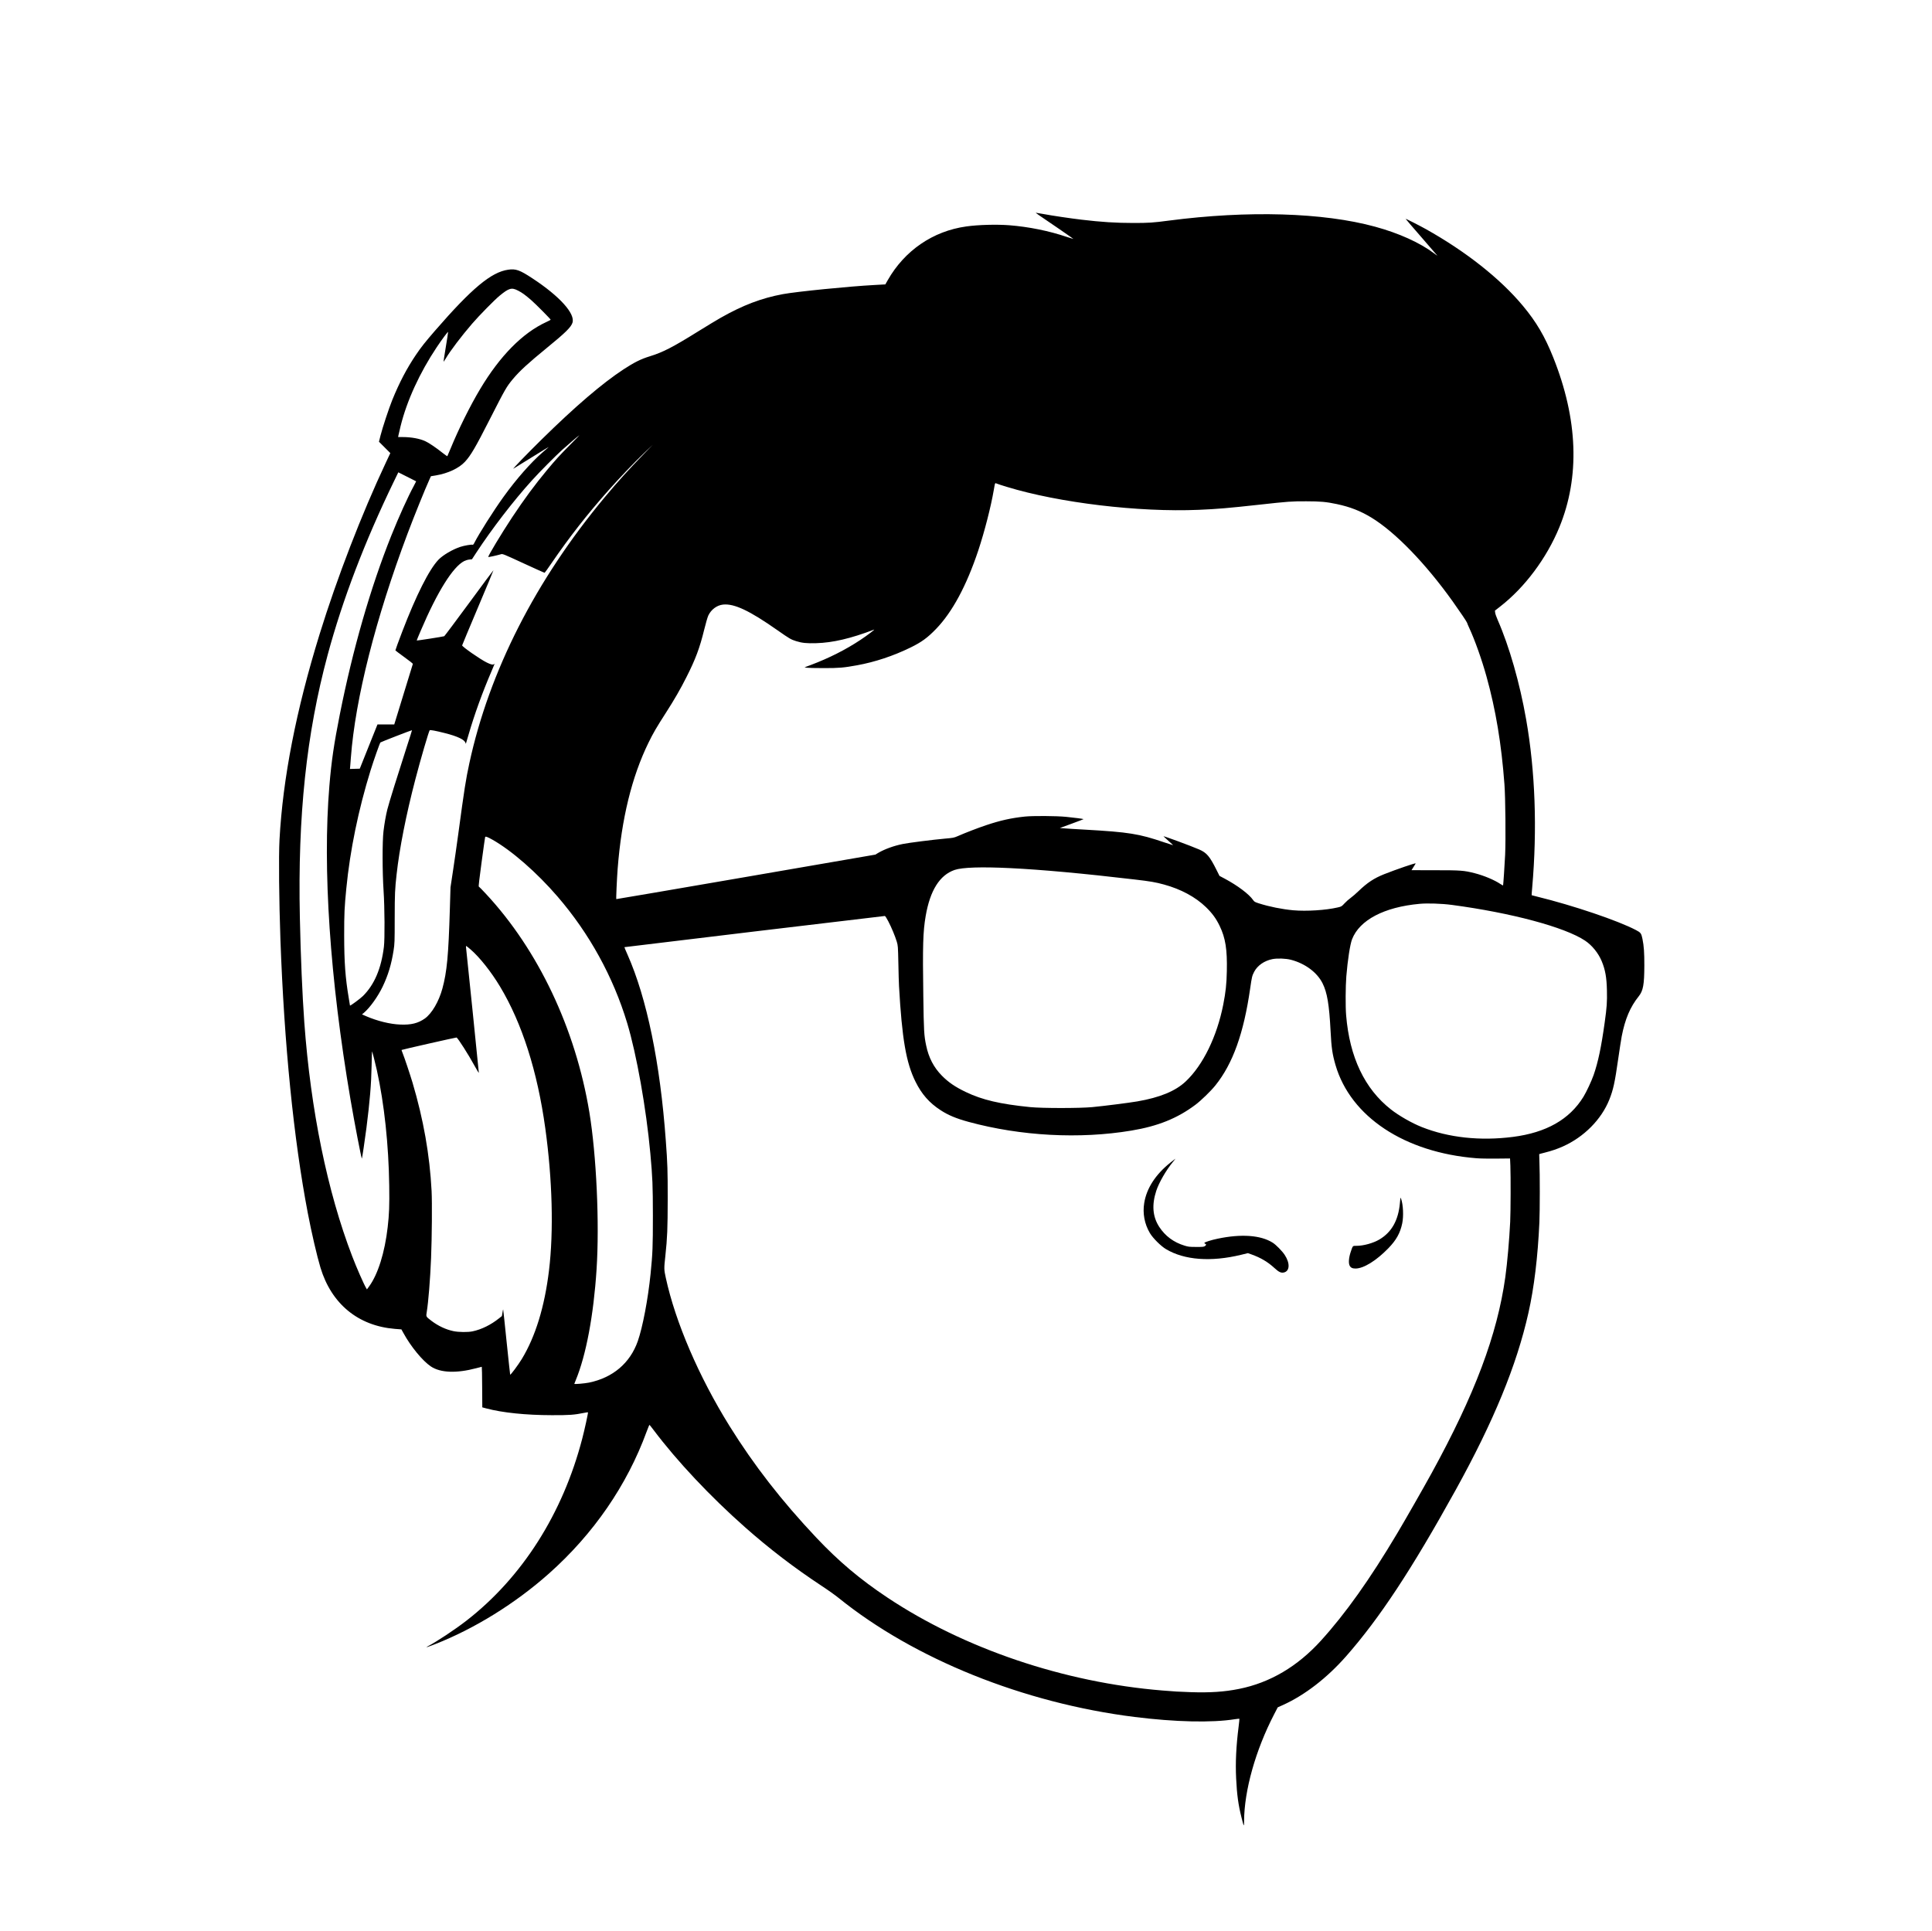 <?xml version="1.0" standalone="no"?>
<!DOCTYPE svg PUBLIC "-//W3C//DTD SVG 20010904//EN"
 "http://www.w3.org/TR/2001/REC-SVG-20010904/DTD/svg10.dtd">
<svg version="1.0" xmlns="http://www.w3.org/2000/svg"
 width="4168pt" height="4167pt" viewBox="0 0 4168 4167"
 preserveAspectRatio="xMidYMid meet">

<g transform="translate(0,4167) scale(0.1,-0.1)"
fill="#000000" stroke="none">
<path d="M22426 37019 c49 -34 234 -160 412 -281 177 -122 321 -222 320 -224
-2 -1 -68 20 -148 46 -382 129 -817 217 -1234 250 -274 21 -672 11 -931 -26
-718 -100 -1329 -519 -1694 -1160 l-51 -90 -233 -13 c-546 -29 -1678 -142
-1976 -197 -460 -85 -866 -239 -1346 -512 -82 -46 -296 -176 -475 -287 -562
-350 -767 -455 -1059 -545 -185 -57 -329 -129 -556 -277 -465 -305 -1045 -802
-1771 -1516 -307 -302 -639 -646 -608 -629 11 6 191 117 400 247 208 130 370
228 359 217 -11 -10 -65 -57 -120 -104 -254 -218 -577 -585 -852 -968 -219
-304 -530 -796 -632 -997 -13 -27 -26 -40 -35 -37 -25 10 -180 -17 -268 -46
-168 -56 -376 -179 -469 -277 -200 -208 -483 -771 -782 -1553 -78 -204 -147
-393 -147 -403 0 -3 86 -67 190 -143 105 -75 189 -142 187 -148 -2 -6 -93
-302 -202 -658 l-199 -648 -181 0 -181 0 -191 -477 -191 -478 -106 -3 -106 -3
5 53 c3 29 10 116 15 193 96 1271 533 2998 1222 4830 144 383 378 961 473
1170 l32 70 109 18 c260 44 495 154 624 293 126 135 229 312 540 924 331 650
357 695 494 860 148 177 326 340 735 675 401 327 519 444 551 541 65 195 -276
573 -866 960 -270 178 -357 209 -520 185 -366 -52 -784 -400 -1578 -1315 -213
-246 -302 -358 -412 -521 -197 -292 -357 -596 -511 -975 -72 -178 -212 -601
-254 -768 l-33 -133 122 -122 123 -123 -96 -204 c-521 -1107 -1053 -2485
-1430 -3704 -507 -1641 -793 -3108 -865 -4436 -19 -358 -10 -1300 20 -2155 82
-2262 285 -4297 590 -5895 81 -425 200 -937 274 -1181 237 -782 812 -1255
1604 -1321 l142 -11 42 -76 c160 -294 414 -603 593 -723 207 -139 552 -152
982 -38 62 17 114 30 117 30 3 0 7 -197 8 -437 l3 -438 85 -23 c351 -93 853
-145 1415 -146 382 -1 479 6 698 50 43 9 80 14 82 12 7 -7 -73 -376 -124 -569
-420 -1616 -1296 -2993 -2496 -3925 -250 -194 -631 -447 -840 -557 -64 -34 2
-14 158 47 859 337 1736 881 2460 1525 961 854 1686 1908 2108 3064 30 81 57
146 61 144 3 -1 43 -51 89 -112 505 -671 1222 -1434 1969 -2094 530 -469 1061
-875 1653 -1266 132 -86 296 -203 365 -259 1632 -1320 3995 -2271 6387 -2571
880 -110 1665 -128 2164 -49 52 8 96 12 99 10 2 -3 -5 -81 -17 -173 -53 -418
-70 -773 -53 -1115 17 -352 47 -572 117 -848 50 -199 54 -204 54 -74 4 666
248 1533 649 2307 l77 149 116 52 c471 214 948 583 1360 1051 722 821 1415
1873 2362 3585 822 1487 1317 2691 1571 3825 122 541 202 1204 236 1950 11
248 12 1054 1 1305 -4 91 -6 166 -5 168 1 2 55 17 120 33 148 37 272 80 389
132 457 204 832 582 1004 1012 85 213 119 370 191 875 28 195 62 416 76 490
73 375 182 632 368 865 95 119 119 252 120 660 1 279 -9 422 -40 575 -25 122
-36 138 -139 192 -387 204 -1355 532 -2140 724 -60 15 -111 28 -112 29 -2 1 4
75 12 166 110 1261 66 2506 -131 3629 -137 783 -364 1575 -612 2140 -28 63
-53 135 -56 160 l-5 45 114 89 c530 412 1001 1042 1275 1708 447 1086 403
2330 -132 3668 -181 453 -363 763 -654 1112 -489 587 -1231 1173 -2095 1656
-140 78 -429 225 -434 220 -2 -2 150 -178 337 -393 187 -214 342 -394 345
-399 3 -5 -27 16 -68 47 -307 231 -760 436 -1274 576 -1118 306 -2745 354
-4450 131 -339 -45 -437 -51 -760 -51 -381 0 -695 20 -1130 72 -234 28 -615
84 -808 120 -89 16 -166 29 -171 29 -5 0 30 -27 80 -61z m-11250 -1619 c90
-46 153 -92 287 -208 93 -81 417 -407 417 -421 0 -3 -43 -26 -96 -50 -510
-235 -998 -729 -1426 -1446 -217 -363 -464 -861 -638 -1285 -35 -85 -66 -158
-69 -162 -3 -4 -51 29 -106 73 -132 106 -290 213 -368 249 -119 56 -303 90
-490 90 l-98 0 7 38 c3 20 24 109 46 197 136 550 412 1152 781 1705 118 176
241 341 244 327 2 -7 -21 -155 -50 -329 -30 -174 -50 -315 -47 -313 4 3 26 36
49 74 98 165 334 477 564 744 158 183 480 511 596 607 201 165 259 182 397
110z m1123 -3327 c-226 -228 -312 -322 -500 -548 -262 -316 -486 -619 -749
-1015 -231 -350 -529 -844 -516 -858 6 -5 177 32 271 59 40 12 42 11 489 -195
246 -114 452 -206 456 -204 5 2 69 91 142 198 395 577 777 1065 1247 1594 216
244 558 602 759 793 l187 178 -190 -195 c-332 -341 -564 -597 -849 -939 -1491
-1790 -2491 -3754 -2921 -5741 -77 -358 -105 -535 -240 -1535 -31 -225 -80
-574 -111 -775 l-55 -365 -14 -465 c-30 -1011 -63 -1357 -161 -1719 -76 -279
-227 -538 -378 -646 -145 -103 -299 -141 -531 -131 -222 9 -491 75 -738 181
l-88 38 42 35 c131 112 300 348 403 562 119 248 190 484 237 785 22 143 24
175 24 695 1 536 5 620 41 945 61 555 205 1287 404 2047 113 435 291 1042 310
1062 11 11 128 -11 322 -60 280 -70 438 -146 451 -217 5 -29 5 -28 66 183 128
440 296 905 495 1368 69 161 74 174 54 154 -21 -21 -63 -13 -154 32 -139 67
-533 341 -534 371 0 6 153 372 340 815 187 442 338 805 336 807 -2 2 -239
-316 -526 -708 -288 -391 -529 -713 -536 -716 -31 -11 -594 -99 -594 -92 0 5
40 102 89 216 357 838 693 1374 935 1497 30 15 79 30 111 33 l57 6 92 141
c333 509 807 1126 1202 1561 156 174 509 529 654 660 131 118 361 314 370 315
3 0 -88 -93 -201 -207z m-3321 -788 c1 -1 -21 -44 -49 -96 -124 -227 -326
-672 -487 -1075 -449 -1124 -831 -2450 -1112 -3864 -124 -623 -180 -1002 -224
-1535 -149 -1779 11 -4159 455 -6765 86 -504 236 -1286 246 -1277 6 7 63 386
98 658 74 584 104 939 112 1352 3 169 7 306 9 304 7 -7 69 -248 104 -407 160
-725 255 -1613 267 -2495 6 -426 -1 -613 -33 -890 -63 -551 -210 -1020 -402
-1282 l-46 -63 -17 29 c-49 81 -207 439 -301 686 -535 1392 -895 3151 -1033
5045 -43 600 -78 1414 -96 2265 -47 2195 141 3961 600 5666 322 1193 801 2446
1426 3736 l98 202 191 -96 c105 -52 192 -96 194 -98z m12744 -120 c1126 -344
2847 -550 4138 -495 400 17 636 37 1300 110 633 70 702 75 1020 74 306 0 434
-12 660 -60 288 -61 509 -148 745 -291 514 -313 1164 -983 1754 -1808 158
-222 311 -449 311 -462 0 -6 20 -54 45 -108 123 -264 274 -690 375 -1055 199
-716 321 -1450 386 -2320 22 -286 30 -1202 15 -1526 -10 -213 -39 -637 -44
-657 -1 -4 -26 9 -55 28 -131 89 -361 185 -562 236 -229 58 -296 63 -852 63
l-507 1 22 35 c11 19 31 51 44 70 13 19 23 38 23 41 0 14 -420 -130 -680 -233
-218 -87 -363 -183 -550 -363 -58 -56 -135 -122 -171 -148 -36 -25 -96 -78
-131 -116 -65 -70 -67 -71 -149 -90 -257 -60 -673 -86 -959 -61 -241 22 -519
78 -741 149 -87 28 -99 35 -124 71 -88 128 -336 314 -613 462 l-113 60 -61
122 c-149 299 -214 377 -378 448 -188 81 -770 296 -770 284 0 -2 47 -45 105
-96 58 -51 104 -94 103 -96 -2 -1 -89 27 -193 62 -543 185 -761 220 -1710 274
-198 11 -400 23 -450 28 l-90 7 257 94 c142 52 256 96 255 98 -7 6 -214 33
-377 49 -212 21 -716 24 -890 6 -299 -32 -527 -83 -835 -186 -179 -60 -439
-160 -620 -239 -74 -32 -95 -36 -270 -51 -256 -23 -787 -90 -910 -116 -194
-39 -387 -110 -524 -189 l-67 -40 -2792 -482 c-1536 -265 -2794 -480 -2796
-478 -7 7 13 444 29 654 84 1080 305 1984 665 2720 102 209 172 329 382 656
173 269 309 504 437 759 195 384 287 631 382 1020 33 135 73 273 89 308 61
131 187 225 321 238 241 24 571 -132 1169 -552 263 -184 291 -201 405 -237
128 -40 225 -50 433 -44 359 10 747 101 1247 292 37 14 -148 -126 -290 -220
-319 -212 -678 -393 -1069 -541 l-139 -52 49 -9 c27 -4 191 -8 364 -8 335 0
428 8 720 61 386 70 783 202 1155 384 237 116 363 208 550 401 351 365 655
929 910 1692 135 407 272 941 335 1307 29 165 23 153 67 135 20 -9 117 -40
215 -70z m-12941 -5591 c-209 -648 -388 -1222 -425 -1369 -33 -134 -61 -292
-83 -472 -26 -216 -25 -878 2 -1283 24 -361 28 -1042 7 -1210 -58 -470 -205
-814 -452 -1060 -57 -57 -280 -221 -280 -205 0 3 -11 72 -25 153 -76 453 -99
772 -100 1357 0 485 6 604 46 1014 80 822 261 1703 524 2551 68 220 198 587
212 601 10 10 677 269 681 264 2 -1 -46 -155 -107 -341z m1839 -2019 c416
-234 962 -711 1408 -1229 686 -795 1201 -1732 1502 -2728 204 -676 411 -1841
500 -2813 48 -530 54 -683 55 -1345 0 -669 -5 -808 -50 -1257 -55 -542 -170
-1148 -276 -1451 -167 -473 -537 -787 -1052 -893 -95 -19 -317 -38 -317 -27 0
3 14 38 31 79 223 539 385 1400 449 2390 65 996 -3 2465 -155 3389 -298 1804
-1104 3505 -2234 4717 -77 83 -146 153 -152 155 -7 2 13 174 61 528 39 289 73
531 76 539 7 20 47 6 154 -54z m11180 -616 c665 -32 1577 -115 2680 -245 335
-39 452 -59 633 -109 363 -99 678 -269 903 -487 135 -131 218 -244 295 -403
127 -262 166 -509 156 -978 -6 -284 -24 -449 -77 -721 -136 -690 -437 -1308
-810 -1659 -220 -208 -557 -347 -1045 -431 -182 -31 -710 -98 -970 -123 -272
-26 -1078 -26 -1340 0 -649 65 -1033 155 -1390 326 -231 111 -375 210 -516
353 -175 178 -284 387 -339 652 -45 214 -51 312 -61 1066 -16 1087 -7 1387 51
1726 95 552 302 883 624 994 164 56 576 70 1206 39z m9520 -793 c1285 -171
2438 -480 2875 -771 149 -99 286 -267 359 -442 77 -185 107 -350 113 -631 6
-248 -2 -363 -48 -692 -74 -533 -142 -855 -239 -1135 -47 -133 -154 -363 -220
-470 -300 -488 -802 -773 -1523 -865 -706 -90 -1388 -16 -1962 212 -215 85
-497 246 -669 382 -566 444 -891 1128 -965 2029 -16 186 -13 626 4 841 29 352
81 691 124 801 161 415 692 694 1456 764 170 16 476 6 695 -23z m-12158 -351
c71 -136 148 -322 184 -440 26 -88 27 -97 35 -470 4 -209 10 -429 14 -490 64
-1138 153 -1656 356 -2064 133 -269 299 -458 542 -615 163 -107 337 -179 604
-252 1126 -306 2392 -374 3508 -188 574 95 993 264 1383 556 123 92 332 295
432 419 376 467 612 1124 751 2094 36 250 41 270 86 358 71 135 218 238 393
273 108 21 289 15 403 -15 304 -80 561 -271 679 -506 100 -199 144 -461 173
-1025 19 -371 38 -501 107 -740 326 -1116 1489 -1886 3038 -2010 83 -7 270
-10 436 -8 l291 3 7 -155 c9 -238 7 -980 -4 -1215 -19 -389 -63 -886 -105
-1190 -175 -1247 -658 -2531 -1593 -4235 -173 -315 -557 -988 -737 -1290 -592
-995 -1115 -1731 -1647 -2318 -506 -558 -1099 -908 -1768 -1042 -312 -63 -625
-84 -1039 -70 -283 10 -334 13 -616 36 -2117 173 -4274 902 -5930 2005 -591
393 -1053 783 -1534 1293 -748 793 -1345 1561 -1874 2411 -660 1062 -1165
2236 -1373 3194 -40 183 -40 197 -9 481 41 381 49 581 50 1225 0 619 -4 755
-41 1255 -121 1674 -409 3072 -826 4013 -39 87 -69 159 -67 161 6 4 5602 674
5619 673 8 -1 41 -51 72 -112z m-9010 -610 c195 -168 444 -482 635 -800 475
-790 807 -1829 977 -3060 153 -1104 182 -2222 80 -3065 -95 -785 -292 -1427
-588 -1914 -79 -129 -240 -346 -250 -335 -2 2 -36 319 -76 704 -39 385 -73
701 -75 703 -2 2 -9 -29 -15 -70 l-12 -73 -62 -49 c-176 -141 -377 -240 -571
-281 -100 -21 -298 -19 -410 4 -165 34 -333 113 -480 225 -118 91 -115 86 -99
186 36 221 75 705 94 1170 18 444 24 1197 11 1445 -41 781 -174 1536 -412
2339 -55 183 -176 545 -215 640 -13 33 -23 60 -21 62 9 8 1180 273 1187 269
35 -22 257 -371 382 -600 54 -99 98 -171 98 -160 0 23 -266 2625 -275 2693 -4
23 -3 42 2 42 5 0 47 -34 95 -75z"/>
<path d="M25250 16586 c-320 -255 -514 -554 -565 -871 -37 -224 6 -453 121
-648 66 -112 239 -284 351 -350 395 -235 968 -278 1616 -121 l148 36 77 -27
c199 -71 354 -163 495 -293 93 -86 141 -110 201 -98 132 27 141 199 21 381
-57 85 -187 218 -259 263 -258 163 -678 193 -1186 86 -136 -28 -282 -74 -287
-91 -2 -6 5 -14 16 -18 29 -9 26 -31 -6 -52 -23 -15 -50 -18 -188 -17 -145 0
-169 3 -250 28 -234 71 -417 207 -545 403 -144 220 -165 475 -65 781 58 175
209 439 354 616 34 42 61 76 59 76 -2 0 -51 -38 -108 -84z"/>
<path d="M30201 15712 c-34 -373 -178 -628 -442 -785 -134 -79 -342 -137 -493
-137 -87 0 -79 9 -126 -130 -41 -121 -51 -238 -25 -294 22 -47 60 -66 128 -66
174 0 448 169 708 437 173 178 256 328 300 538 32 154 21 400 -24 529 -13 39
-14 38 -26 -92z"/>
</g>
</svg>
